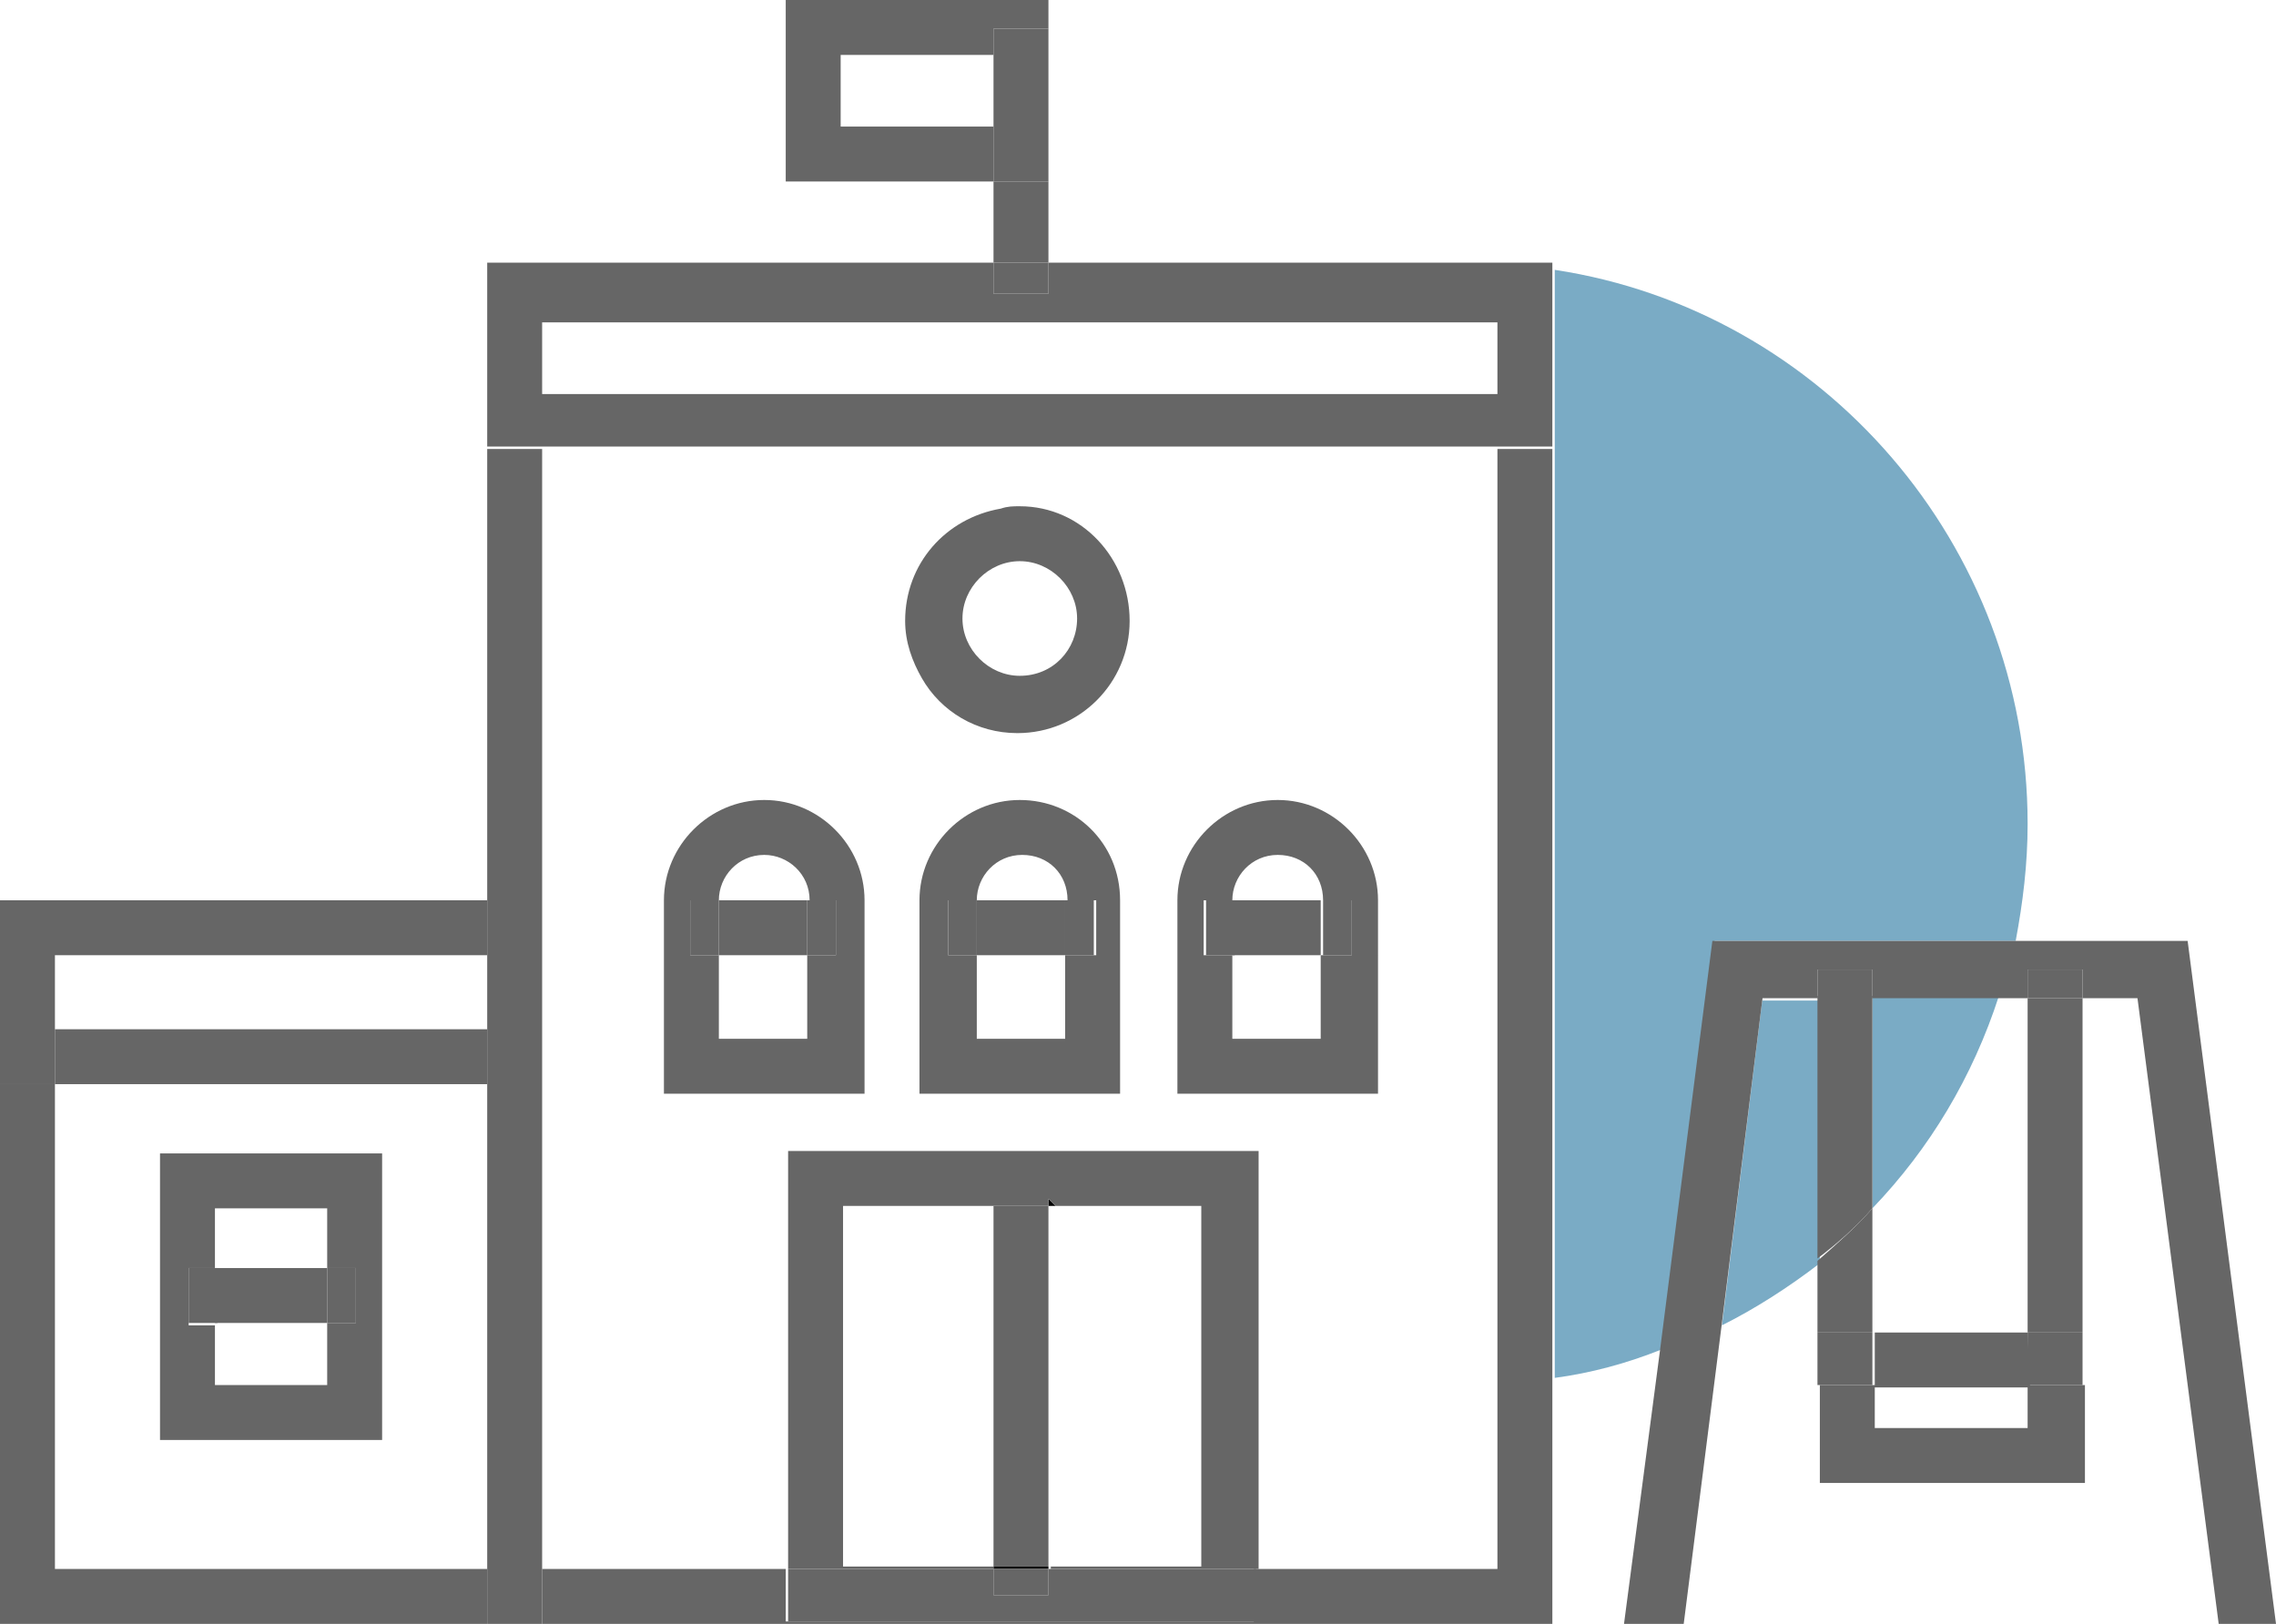 <?xml version="1.0" encoding="utf-8"?>
<!-- Generator: Adobe Illustrator 21.1.0, SVG Export Plug-In . SVG Version: 6.00 Build 0)  -->
<svg version="1.1" id="Слой_1" xmlns="http://www.w3.org/2000/svg" xmlns:xlink="http://www.w3.org/1999/xlink" x="0px" y="0px"
	 viewBox="0 0 95.3 68" style="enable-background:new 0 0 95.3 68;" xml:space="preserve">
<style type="text/css">
	.st0{fill:none;}
	.st1{fill:#7AABC5;}
	.st2{fill:#D0E8F4;}
	.st3{fill:#666666;}
</style>
<g>
	<path class="st0" d="M2.3,65.7h18.1V45.4H2.3V65.7z M16,48.3v12H6.7v-12H16z"/>
	<rect x="2.3" y="40" class="st0" width="18.1" height="3.1"/>
	<rect x="9" y="55.5" class="st0" width="4.7" height="2.5"/>
	<path class="st0" d="M33.8,37.7c0-1-0.8-1.9-1.9-1.9c-1,0-1.9,0.8-1.9,1.9l0,0H33.8L33.8,37.7z"/>
	<rect x="35.2" y="50.5" class="st0" width="6.3" height="15.1"/>
	<rect x="30.1" y="40" class="st0" width="3.7" height="3.5"/>
	<rect x="35.2" y="2.3" class="st0" width="6.3" height="3"/>
	<rect x="9" y="50.6" class="st0" width="4.7" height="2.5"/>
	<rect x="78.4" y="58.1" class="st0" width="6.4" height="1.7"/>
	<path class="st0" d="M78.4,55.8h6.4v-14h-1.1c-1.1,3.4-2.9,6.4-5.3,8.9V55.8z"/>
	<path class="st1" d="M84.4,39.4c0.3-1.6,0.5-3.2,0.5-4.9c0-11.7-8.6-21.5-19.8-23.2v7.5v38.9c1.5-0.2,3-0.6,4.5-1.2l2.2-17.1H84.4z
		"/>
	<path class="st2" d="M61.4,11c-0.5,0-0.9,0-1.4,0h2.8C62.3,11,61.9,11,61.4,11z"/>
	<path class="st1" d="M78.4,50.6c2.4-2.5,4.2-5.5,5.3-8.9h-5.3V50.6z"/>
	<path class="st1" d="M73.8,41.8l-1.7,13.7c1.4-0.7,2.8-1.6,4.1-2.6v-11h-2.4V41.8z"/>
	<path class="st3" d="M22.7,18.8h-2.3v18.9h2.3C22.7,28.3,22.7,22.2,22.7,18.8z"/>
	<path class="st3" d="M62.7,18.8V58v7.7H52.5c0,0.5,0,2.2,0,2.2H32.9v-2.2H22.7V68H65V57.7V18.8H62.7z"/>
	<path class="st3" d="M36.2,37.7c0-2.3-1.9-4.2-4.2-4.2s-4.2,1.9-4.2,4.2v8.1h8.4C36.2,45.8,36.2,37.7,36.2,37.7z M35,40h-1.2v3.5
		h-3.7l0,0l0,0V40h-1.2v-2.3h1.2l0,0c0-1,0.8-1.9,1.9-1.9c1,0,1.9,0.8,1.9,1.9l0,0H35V40z"/>
	<path class="st3" d="M42.7,33.5c-2.3,0-4.2,1.9-4.2,4.2V40v5.8h2.2h6.2v-8.1C46.9,35.3,45,33.5,42.7,33.5z M45.8,40h-1.2v3.5h-3.7
		V40h-1.2v-2.3h1.2l0,0c0-1,0.8-1.9,1.9-1.9s1.9,0.8,1.9,1.9l0,0h1.2V40H45.8z"/>
	<path class="st3" d="M57.7,37.7c0-2.3-1.9-4.2-4.2-4.2s-4.2,1.9-4.2,4.2v8.1h8.4C57.7,45.8,57.7,37.7,57.7,37.7z M56.5,40h-1.2v3.5
		h-3.7l0,0l0,0V40h-1.2v-2.3h1.2l0,0c0-1,0.8-1.9,1.9-1.9s1.9,0.8,1.9,1.9l0,0h1.2V40H56.5z"/>
	<path d="M44.2,50.5c-0.1-0.1-0.2-0.2-0.3-0.3v0.3H44.2z"/>
	<path class="st3" d="M43.9,66.8h-2.3v-1.1H33v2.2h19.6c0,0,0-1.8,0-2.2h-8.7C43.9,65.7,43.9,66.8,43.9,66.8z"/>
	<rect x="41.6" y="50.5" class="st3" width="2.3" height="15.1"/>
	<rect x="41.6" y="65.6" width="2.3" height="0.1"/>
	<path class="st3" d="M42.3,48.2H33v17.5h8.6v-0.1h-6.3V50.5h6.3h2.3v-0.3c0.1,0.1,0.2,0.2,0.3,0.3h6.1v4.7v10.4H44v0.1h8.7
		c0-1.9,0-4.8,0-9.4c0-3.9,0-8.1,0-8.1S42.3,48.2,42.3,48.2z"/>
	<rect x="41.6" y="65.7" class="st3" width="2.3" height="1.1"/>
	<rect x="41.6" y="7.6" class="st3" width="2.3" height="3.4"/>
	<polygon class="st3" points="35.2,5.3 35.2,2.3 41.6,2.3 41.6,1.2 43.9,1.2 43.9,0 32.9,0 32.9,7.6 41.6,7.6 41.6,5.3 	"/>
	<polygon class="st3" points="43.9,1.2 41.6,1.2 41.6,2.3 41.6,5.3 41.6,7.6 43.9,7.6 	"/>
	<path class="st3" d="M42.7,21.2c-0.3,0-0.5,0-0.8,0.1c-2.3,0.4-4,2.3-4,4.7c0,0.9,0.3,1.7,0.7,2.4c0.8,1.4,2.3,2.3,4,2.3
		c2.6,0,4.7-2.1,4.7-4.7S45.3,21.2,42.7,21.2z M42.7,28.3c-1.3,0-2.4-1.1-2.4-2.4s1.1-2.4,2.4-2.4s2.4,1.1,2.4,2.4
		C45.1,27.2,44.1,28.3,42.7,28.3z"/>
	<path class="st3" d="M62.8,11H60H43.9v0.1v1.2h-2.3v-1.2V11H20.4v0.1v7.6h2.3h21.2h18.8H65v-7.5V11v0H62.8z M62.7,16.5H46.3H22.7
		c0-0.3,0-3,0-3h28.2h11.8V16.5z"/>
	<polygon class="st3" points="41.6,11 41.6,11.1 41.6,12.3 43.9,12.3 43.9,11.1 43.9,11 	"/>
	<polygon class="st3" points="2.3,65.7 2.3,45.4 0,45.4 0,68 20.4,68 20.4,65.7 	"/>
	<path class="st3" d="M22.7,45.4h-2.3v20.3V68h2.3v-2.3C22.7,65.7,22.7,55,22.7,45.4z"/>
	<path class="st3" d="M16,60.3v-12H6.7v12H16z M7.9,53.1H9v-2.5h4.7v2.5h1.2v2.3h-1.2V58H9v-2.5H7.9V53.1z"/>
	<rect x="9" y="53.1" class="st3" width="4.7" height="2.3"/>
	<rect x="13.7" y="53.1" class="st3" width="1.2" height="2.3"/>
	<rect x="7.9" y="53.1" class="st3" width="1.2" height="2.3"/>
	<rect x="2.3" y="43.1" class="st3" width="18.1" height="2.3"/>
	<polygon class="st3" points="2.3,43.1 2.3,40 20.4,40 20.4,37.7 0,37.7 0,45.4 2.3,45.4 	"/>
	<path class="st3" d="M20.4,43.1v2.3h2.3c0-3.7,0-3.9,0-7.7h-2.3V40V43.1z"/>
	<polygon class="st3" points="91.6,39.4 84.4,39.4 71.7,39.4 69.5,56.6 68,68 70.5,68 72.1,55.4 73.8,41.8 76.1,41.8 76.1,40.6 
		78.4,40.6 78.4,41.8 83.7,41.8 84.9,41.8 84.9,40.6 87.2,40.6 87.2,41.8 89.5,41.8 92.9,68 95.3,68 	"/>
	<path class="st3" d="M84.9,55.8h-6.4V58h-2.3v4.1h11.1c0,0,0-2.3,0-4.1H85L84.9,55.8L84.9,55.8z M84.9,59.8h-6.4v-1.7h6.4V59.8z"/>
	<path class="st3" d="M78.4,50.6c-0.7,0.8-1.5,1.5-2.3,2.2v3h2.3V50.6z"/>
	<path class="st3" d="M78.4,50.6v-8.9h-2.3v11C76.9,52.1,77.7,51.4,78.4,50.6z"/>
	<rect x="76.1" y="40.6" class="st3" width="2.3" height="1.2"/>
	<rect x="76.1" y="55.8" class="st3" width="2.3" height="2.2"/>
	<path class="st3" d="M84.9,55.8h2.3c0,0,0,1,0,2.2l0,0V41.8h-2.3V55.8z"/>
	<rect x="84.9" y="40.6" class="st3" width="2.3" height="1.2"/>
	<path class="st3" d="M84.9,55.8V58h2.3c0-1.2,0-2.2,0-2.2H84.9z"/>
	<rect x="30.1" y="37.7" class="st3" width="3.7" height="2.3"/>
	<rect x="28.9" y="37.7" class="st3" width="1.2" height="2.3"/>
	<rect x="33.8" y="37.7" class="st3" width="1.2" height="2.3"/>
	<rect x="40.9" y="37.7" class="st3" width="3.7" height="2.3"/>
	<rect x="44.6" y="37.7" class="st3" width="1.2" height="2.3"/>
	<rect x="39.7" y="37.7" class="st3" width="1.2" height="2.3"/>
	<rect x="51.6" y="37.7" class="st3" width="3.7" height="2.3"/>
	<rect x="55.4" y="37.7" class="st3" width="1.2" height="2.3"/>
	<rect x="50.5" y="37.7" class="st3" width="1.2" height="2.3"/>
</g>
</svg>
